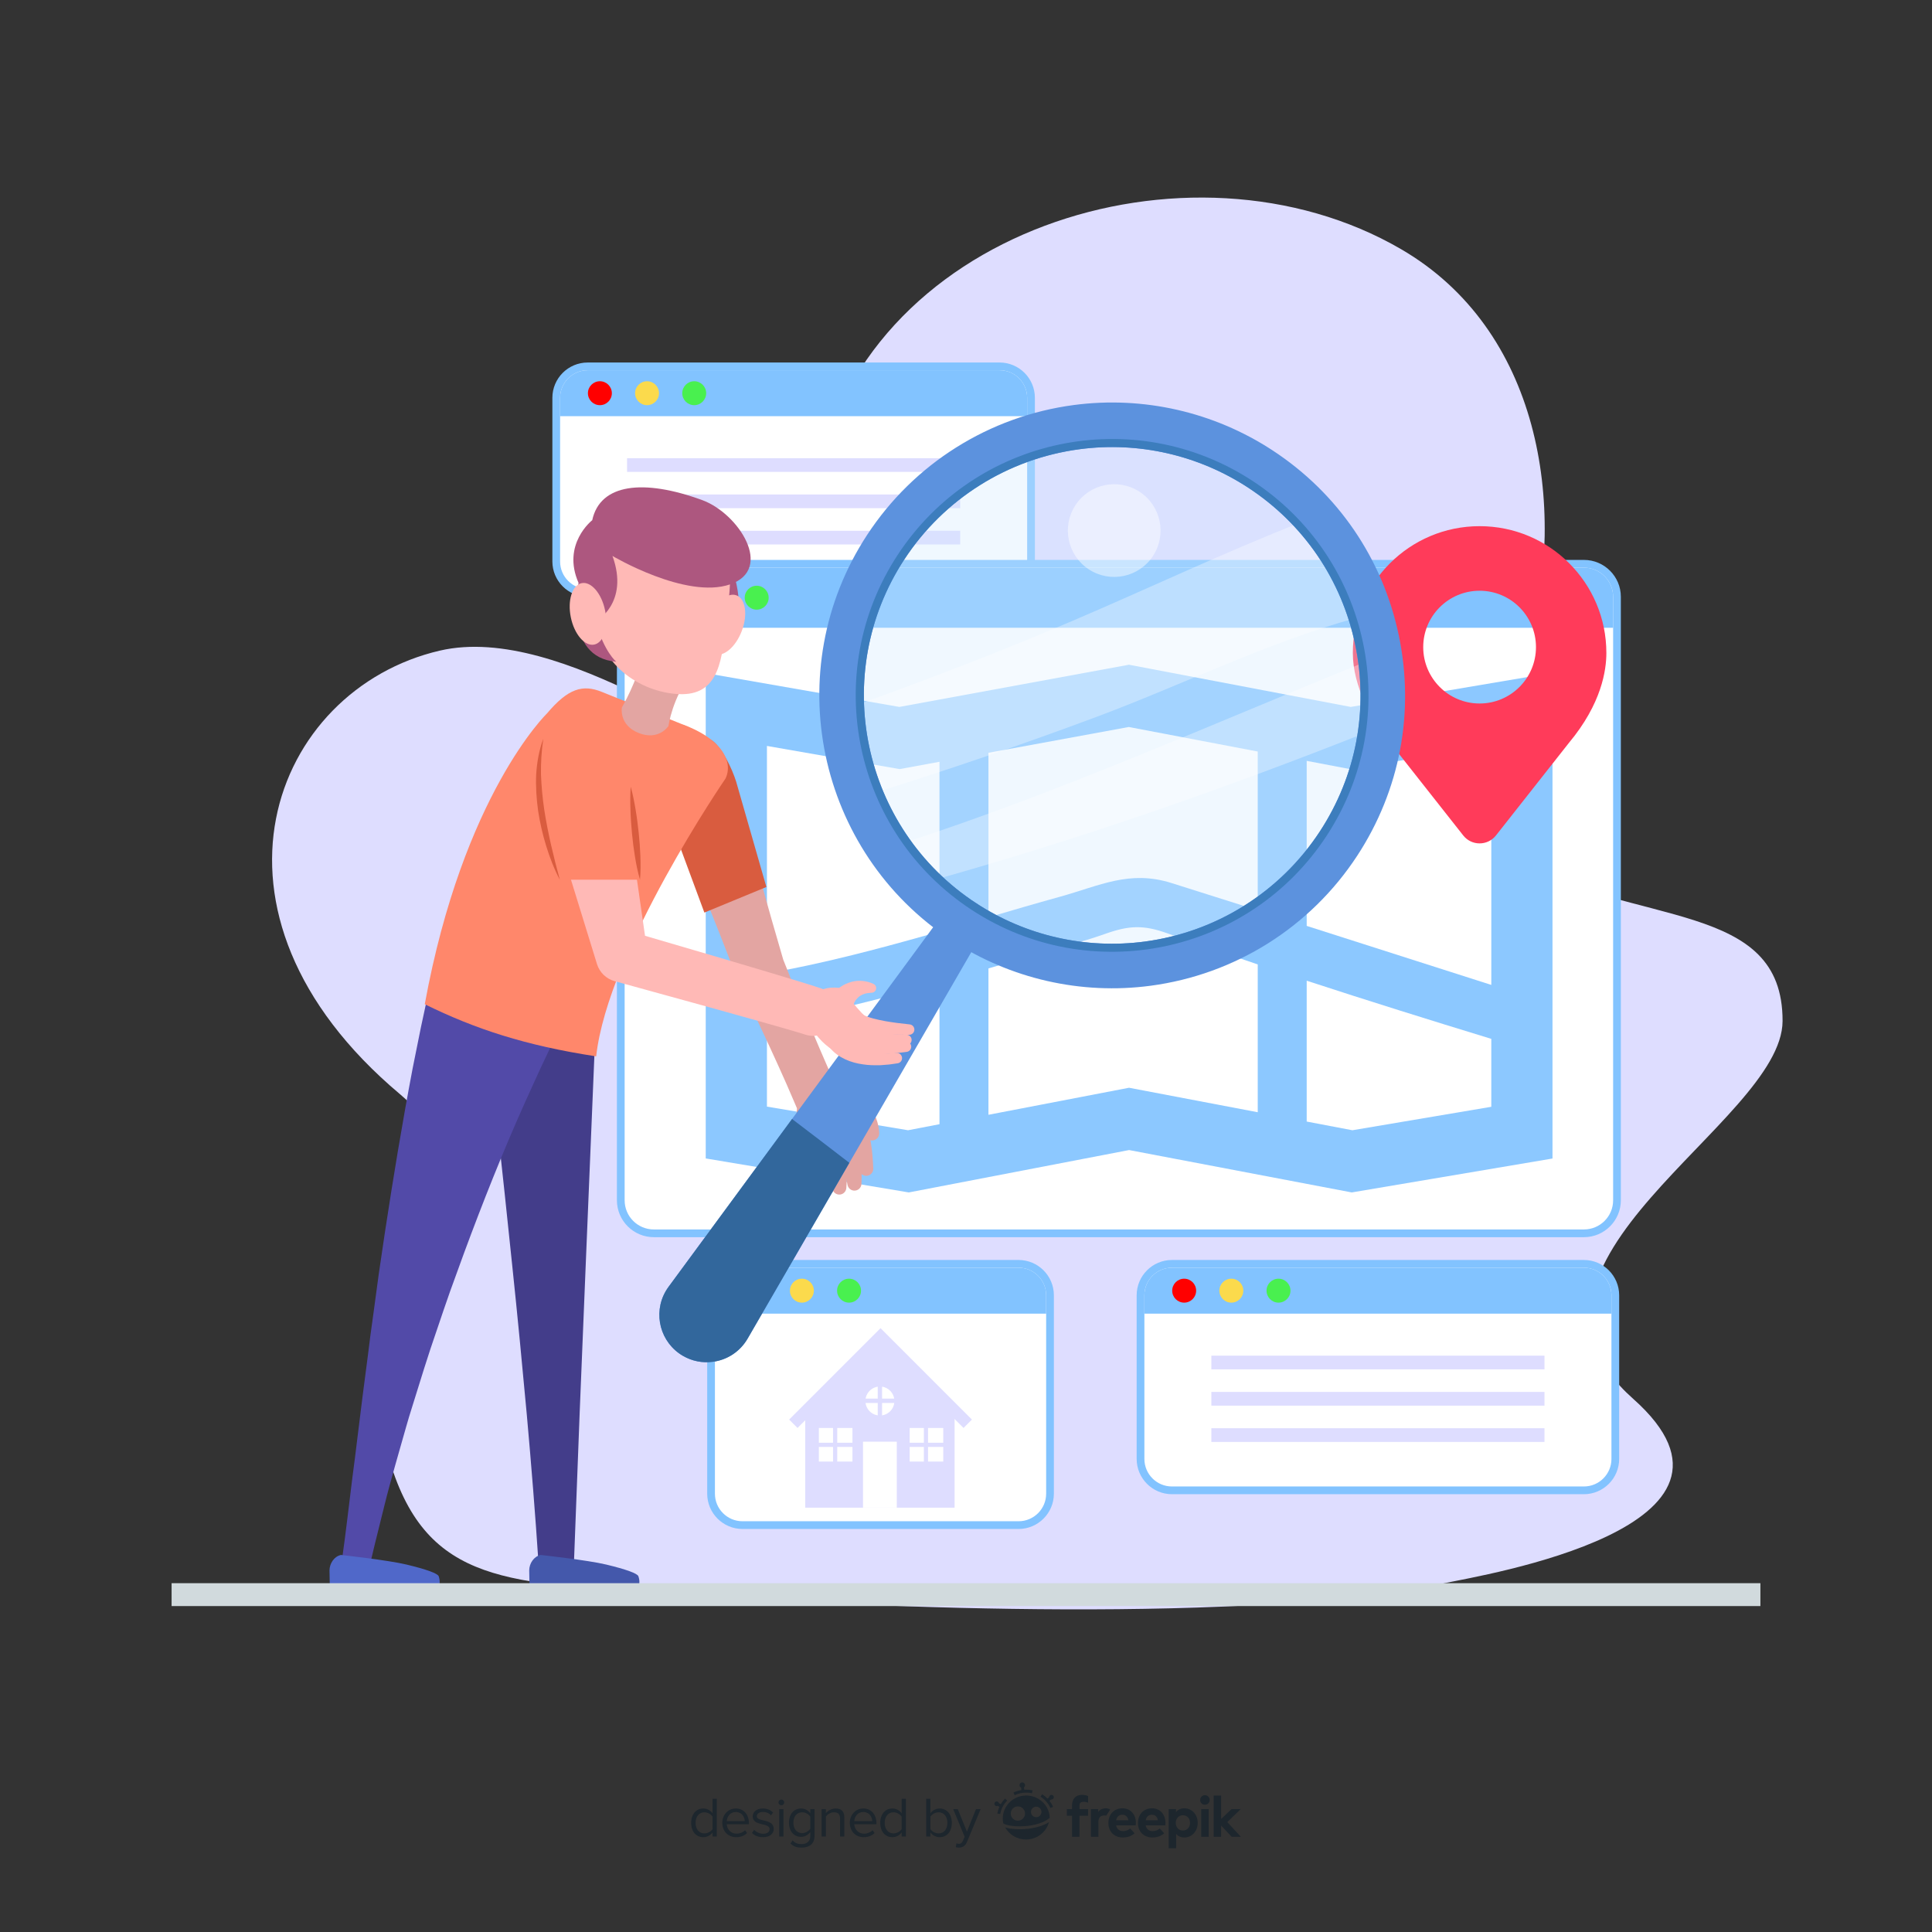 <?xml version="1.0" encoding="utf-8"?>
<!-- Generator: Adobe Illustrator 27.5.0, SVG Export Plug-In . SVG Version: 6.00 Build 0)  -->
<svg version="1.1" xmlns="http://www.w3.org/2000/svg" xmlns:xlink="http://www.w3.org/1999/xlink" x="0px" y="0px"
	 viewBox="0 0 500 500" style="enable-background:new 0 0 500 500;" xml:space="preserve">
<rect x="0" y="0" width="500" height="500" fill="#333333" stroke="none"/>
<g id="BACKGROUND">
</g>
<g id="OBJECTS">
	<g>
		<path style="fill:#DEDDFF;" d="M422.661,362.01c-39.333-34.926,38.61-71.276,38.667-97.78
			c0.067-31.133-37.181-24.282-70.181-41.741c-21.288-11.263,0.333-38.82,4.586-54.857c9.891-37.296,2.639-82.306-33.102-103.128
			c-54.9-31.982-140.602-4.708-151.75,61.588c-1.816,10.799-3.296,20.759-3.296,31.688c0,8.898,2.96,32.239-8.342,36.782
			c-8.667,3.483-53.459-33.592-85.399-26.186c-43.31,10.045-66.339,67.695-10.339,114.787c30.121,25.33-16.93,53.998-1.677,97.928
			c10.464,30.138,32.919,28.504,75.432,31.596c49.555,3.604,147.146,7.535,196.555-2.961
			C383.608,407.646,460.129,395.28,422.661,362.01z"/>
		<g>
			<g>
				<g>
					<path style="fill:#FFFFFF;" d="M152.087,153.436c-4.485,0-8.133-3.648-8.133-8.133v-42.351c0-4.485,3.648-8.133,8.133-8.133
						h106.607c4.484,0,8.133,3.648,8.133,8.133v42.351c0,4.485-3.648,8.133-8.133,8.133H152.087z"/>
					<path style="fill:#82C3FF;" d="M258.694,95.818c3.94,0,7.133,3.194,7.133,7.133v42.351c0,3.94-3.194,7.133-7.133,7.133H152.087
						c-3.94,0-7.133-3.194-7.133-7.133v-42.351c0-3.94,3.194-7.133,7.133-7.133H258.694 M258.694,93.818H152.087
						c-5.036,0-9.133,4.097-9.133,9.133v42.351c0,5.036,4.097,9.133,9.133,9.133h106.607c5.036,0,9.133-4.097,9.133-9.133v-42.351
						C267.827,97.915,263.73,93.818,258.694,93.818L258.694,93.818z"/>
				</g>
				<g>
					<rect x="162.284" y="118.58" style="fill:#DEDDFF;" width="86.214" height="3.547"/>
					<rect x="162.284" y="127.97" style="fill:#DEDDFF;" width="86.214" height="3.547"/>
					<rect x="162.284" y="137.36" style="fill:#DEDDFF;" width="86.214" height="3.547"/>
				</g>
				<path style="fill:#82C3FF;" d="M265.827,107.704v-4.753c0-3.94-3.194-7.133-7.133-7.133H152.087
					c-3.94,0-7.133,3.194-7.133,7.133v4.753H265.827z"/>
				<g>
					<path style="fill:#FF0000;" d="M158.347,101.761c0,1.71-1.387,3.097-3.097,3.097s-3.097-1.386-3.097-3.097
						c0-1.71,1.387-3.097,3.097-3.097S158.347,100.051,158.347,101.761z"/>
					<path style="fill:#FBDA4C;" d="M170.553,101.761c0,1.71-1.387,3.097-3.097,3.097s-3.097-1.386-3.097-3.097
						c0-1.71,1.387-3.097,3.097-3.097S170.553,100.051,170.553,101.761z"/>
					<path style="fill:#49F04F;" d="M182.76,101.761c0,1.71-1.387,3.097-3.097,3.097s-3.097-1.386-3.097-3.097
						c0-1.71,1.387-3.097,3.097-3.097S182.76,100.051,182.76,101.761z"/>
				</g>
			</g>
			<g>
				<g>
					<g>
						<path style="fill:#FFFFFF;" d="M169.205,319.181c-4.713,0-8.547-3.834-8.547-8.547v-156.18c0-4.713,3.834-8.547,8.547-8.547
							h240.723c4.713,0,8.547,3.834,8.547,8.547v156.18c0,4.713-3.834,8.547-8.547,8.547H169.205z"/>
						<path style="fill:#82C3FF;" d="M409.928,146.907c4.168,0,7.547,3.379,7.547,7.547v156.18c0,4.168-3.379,7.547-7.547,7.547
							H169.205c-4.168,0-7.547-3.379-7.547-7.547v-156.18c0-4.168,3.379-7.547,7.547-7.547H409.928 M409.928,144.907H169.205
							c-5.264,0-9.547,4.283-9.547,9.547v156.18c0,5.264,4.283,9.547,9.547,9.547h240.723c5.264,0,9.547-4.283,9.547-9.547v-156.18
							C419.475,149.189,415.192,144.907,409.928,144.907L409.928,144.907z"/>
					</g>
					<path style="fill:#82C3FF;" d="M417.475,162.461v-8.008c0-4.168-3.379-7.547-7.547-7.547H169.205
						c-4.168,0-7.547,3.379-7.547,7.547v8.008H417.475z"/>
					<g>
						<circle style="fill:#FF0000;" cx="171.418" cy="154.684" r="3.097"/>
						<circle style="fill:#FBDA4C;" cx="183.625" cy="154.684" r="3.097"/>
						<circle style="fill:#49F04F;" cx="195.831" cy="154.684" r="3.097"/>
					</g>
				</g>
				<g>
					<g>
						<polygon style="fill:#8CC8FF;" points="292.204,297.633 235.195,308.601 182.644,299.804 182.644,174.205 232.753,182.95 
							292.176,172.027 349.563,182.95 401.787,174.124 401.787,299.823 349.829,308.601 						"/>
						<g>
							<path style="fill:#FFFFFF;" d="M240.472,241.851c0.89-0.251,1.777-0.512,2.666-0.767v-43.935l-10.312,1.895l-34.343-5.995
								v58.877C212.651,249.436,226.639,245.756,240.472,241.851z"/>
							<path style="fill:#FFFFFF;" d="M235.731,256.317c-12.269,3.321-24.693,6.324-37.247,8.428v21.648l36.518,6.113l8.137-1.565
								v-36.679C240.672,254.957,238.204,255.648,235.731,256.317z"/>
							<path style="fill:#FFFFFF;" d="M302.076,241.528c-6.159-2.187-9.828-2.053-16.071,0.161
								c-5.249,1.861-10.614,3.242-15.962,4.787c-4.747,1.371-9.489,2.763-14.232,4.146v37.883l36.378-6.997l33.314,6.339v-38.258
								C317.668,246.957,309.851,244.289,302.076,241.528z"/>
							<path style="fill:#FFFFFF;" d="M274.189,232.109c10.482-2.898,18.084-7.005,28.962-3.591
								c7.454,2.339,14.904,4.699,22.352,7.066v-41.087l-33.377-6.352l-36.316,6.675v42.582
								C261.927,235.604,268.044,233.808,274.189,232.109z"/>
							<path style="fill:#FFFFFF;" d="M338.173,253.807v36.451l11.821,2.249l35.953-6.071v-17.579
								C369.975,263.971,354.029,258.996,338.173,253.807z"/>
							<path style="fill:#FFFFFF;" d="M385.948,254.895v-62.031l-36.552,6.181l-11.223-2.136v42.712
								C354.097,244.704,370.017,249.814,385.948,254.895z"/>
						</g>
					</g>
					<g>
						<g>
							<path style="fill:#FF3B5A;" d="M382.919,136.171c-18.118,0-32.805,14.687-32.805,32.805c0,8.715,4.929,17.455,9.674,23.26
								l18.895,23.978c2.159,2.74,6.311,2.74,8.471,0c0,0,18.877-23.955,18.894-23.976c8.479-10.174,9.677-18.837,9.677-23.262
								C415.724,150.858,401.037,136.171,382.919,136.171z M382.919,182.064c-8.058,0-14.59-6.532-14.59-14.59
								c0-8.058,6.532-14.59,14.59-14.59c8.058,0,14.59,6.532,14.59,14.59C397.509,175.532,390.977,182.064,382.919,182.064z"/>
						</g>
					</g>
				</g>
			</g>
			<g>
				<g>
					<path style="fill:#FFFFFF;" d="M303.301,385.699c-4.485,0-8.134-3.648-8.134-8.134v-42.351c0-4.485,3.648-8.134,8.134-8.134
						h106.606c4.485,0,8.134,3.648,8.134,8.134v42.351c0,4.485-3.648,8.134-8.134,8.134H303.301z"/>
					<path style="fill:#82C3FF;" d="M409.908,328.081c3.94,0,7.133,3.194,7.133,7.133v42.351c0,3.94-3.194,7.133-7.133,7.133
						H303.301c-3.94,0-7.133-3.194-7.133-7.133v-42.351c0-3.94,3.194-7.133,7.133-7.133H409.908 M409.908,326.081H303.301
						c-5.036,0-9.133,4.097-9.133,9.133v42.351c0,5.036,4.097,9.133,9.133,9.133h106.607c5.036,0,9.133-4.097,9.133-9.133v-42.351
						C419.041,330.178,414.944,326.081,409.908,326.081L409.908,326.081z"/>
				</g>
				<g>
					<rect x="313.497" y="350.843" style="fill:#DEDDFF;" width="86.214" height="3.547"/>
					<rect x="313.497" y="360.233" style="fill:#DEDDFF;" width="86.214" height="3.547"/>
					<rect x="313.497" y="369.623" style="fill:#DEDDFF;" width="86.214" height="3.547"/>
				</g>
				<path style="fill:#82C3FF;" d="M417.041,339.967v-4.753c0-3.94-3.194-7.133-7.133-7.133H303.301
					c-3.94,0-7.133,3.194-7.133,7.133v4.753H417.041z"/>
				<g>
					<circle style="fill:#FF0000;" cx="306.463" cy="334.024" r="3.097"/>
					<circle style="fill:#FBDA4C;" cx="318.67" cy="334.024" r="3.097"/>
					<circle style="fill:#49F04F;" cx="330.876" cy="334.024" r="3.097"/>
				</g>
			</g>
			<g>
				<g>
					<path style="fill:#FFFFFF;" d="M192.158,394.699c-4.485,0-8.133-3.648-8.133-8.134v-51.351c0-4.485,3.648-8.134,8.133-8.134
						h71.452c4.484,0,8.133,3.648,8.133,8.134v51.351c0,4.485-3.648,8.134-8.133,8.134H192.158z"/>
					<path style="fill:#82C3FF;" d="M263.609,328.081c3.94,0,7.133,3.194,7.133,7.133v51.351c0,3.94-3.194,7.133-7.133,7.133
						h-71.452c-3.94,0-7.133-3.194-7.133-7.133v-51.351c0-3.94,3.194-7.133,7.133-7.133H263.609 M263.609,326.081h-71.452
						c-5.036,0-9.133,4.097-9.133,9.133v51.351c0,5.036,4.097,9.133,9.133,9.133h71.452c5.036,0,9.133-4.097,9.133-9.133v-51.351
						C272.742,330.178,268.645,326.081,263.609,326.081L263.609,326.081z"/>
				</g>
				<path style="fill:#82C3FF;" d="M270.742,339.967v-4.753c0-3.94-3.194-7.133-7.133-7.133h-71.452
					c-3.94,0-7.133,3.194-7.133,7.133v4.753H270.742z"/>
				<g>
					<circle style="fill:#FF0000;" cx="195.32" cy="334.024" r="3.097"/>
					<circle style="fill:#FBDA4C;" cx="207.527" cy="334.024" r="3.097"/>
					<circle style="fill:#49F04F;" cx="219.733" cy="334.024" r="3.097"/>
				</g>
				<g>
					<g>
						<polygon style="fill:#DEDDFF;" points="247.046,390.183 208.391,390.183 208.391,365.112 227.883,346.743 247.046,365.112 
													"/>
						<g>
							<rect x="223.348" y="373.105" style="fill:#FFFFFF;" width="8.741" height="17.077"/>
						</g>
						<polygon style="fill:#DEDDFF;" points="251.537,367.383 227.883,343.728 204.229,367.383 206.403,369.557 227.883,348.077 
							249.363,369.557 						"/>
					</g>
					<g>
						<g>
							<rect x="211.919" y="369.557" style="fill:#FFFFFF;" width="8.693" height="8.693"/>
							<rect x="215.592" y="369.202" style="fill:#DEDDFF;" width="1.082" height="9.439"/>
							
								<rect x="215.592" y="369.202" transform="matrix(-1.836970e-16 1 -1 -1.836970e-16 590.054 157.788)" style="fill:#DEDDFF;" width="1.082" height="9.439"/>
						</g>
						<g>
							<rect x="235.419" y="369.557" style="fill:#FFFFFF;" width="8.693" height="8.693"/>
							<rect x="239.092" y="369.202" style="fill:#DEDDFF;" width="1.082" height="9.439"/>
							
								<rect x="239.092" y="369.202" transform="matrix(-1.836970e-16 1 -1 -1.836970e-16 613.554 134.288)" style="fill:#DEDDFF;" width="1.082" height="9.439"/>
						</g>
					</g>
					<g>
						<circle style="fill:#FFFFFF;" cx="227.719" cy="362.583" r="3.75"/>
						<rect x="227.156" y="358.44" style="fill:#DEDDFF;" width="1.125" height="8.172"/>
						
							<rect x="227.156" y="358.44" transform="matrix(-1.836970e-16 1 -1 -1.836970e-16 590.244 134.806)" style="fill:#DEDDFF;" width="1.125" height="8.171"/>
					</g>
				</g>
			</g>
		</g>
		<g>
			<g>
				<g>
					<path style="fill:#433D8A;" d="M154.801,249.698l-3.209,77.46l-1.582,38.7l-1.475,38.691l-9.158,0.127
						c-0.848-12.829-1.885-25.655-3.033-38.477c-1.183-12.821-2.405-25.64-3.756-38.453c-1.331-12.814-2.67-25.626-4.129-38.43
						c-1.412-12.801-2.946-25.618-4.502-38.382L154.801,249.698z"/>
				</g>
				<g>
					<path style="fill:#524AA8;" d="M154.02,249.569l-0.228,0.303l-0.298,0.479l-0.601,0.969l-1.23,2.096
						c-0.828,1.404-1.609,2.903-2.418,4.355c-1.582,2.977-3.162,5.979-4.692,9.047c-3.118,6.096-5.928,12.402-8.792,18.713
						c-5.668,12.661-10.825,25.645-15.678,38.774l-3.591,9.877c-1.164,3.306-2.295,6.626-3.413,9.951
						c-2.314,6.631-4.352,13.347-6.444,20.058c-1.083,3.348-1.981,6.74-2.963,10.116c-0.975,3.378-1.915,6.765-2.849,10.155
						c-0.925,3.393-1.736,6.81-2.592,10.22c-0.853,3.411-1.701,6.824-2.485,10.25l-7.236-1.285c0.502-3.497,0.94-7.007,1.373-10.519
						l1.291-10.545c0.947-7.019,1.734-14.076,2.648-21.123l1.376-10.578c0.41-3.539,0.904-7.065,1.396-10.595l1.436-10.61
						l1.566-10.609c2.152-14.151,4.487-28.328,7.194-42.56l2.151-10.677c0.79-3.559,1.508-7.128,2.321-10.72
						c0.778-3.585,1.639-7.188,2.523-10.807l1.418-5.486l0.752-2.8l0.425-1.464l0.216-0.738l0.301-0.907L154.02,249.569z"/>
				</g>
				<g>
					<path style="fill:#4458AB;" d="M163.11,412.38l-23.993,0.307c-1.132,0.018-2.065-0.885-2.083-2.017l-0.076-4.291
						c0.03-1.808,1.233-3.594,2.963-3.957c0,0,12.157,1.325,16.965,2.483c5.153,1.241,8.07,2.298,8.326,3.022
						C166.077,410.37,164.671,412.072,163.11,412.38z"/>
				</g>
				<g>
					<path style="fill:#5068C9;" d="M111.427,412.38l-23.993,0.307c-1.132,0.018-2.065-0.885-2.083-2.017l-0.076-4.291
						c0.03-1.808,1.233-3.594,2.963-3.957c0,0,12.157,1.325,16.965,2.483c5.153,1.241,8.07,2.298,8.326,3.022
						C114.394,410.37,112.988,412.072,111.427,412.38z"/>
				</g>
			</g>
			<g>
				<g>
					<g>
						<path style="fill:#E3A5A2;" d="M191.426,206.338c0.791,3.555,1.717,7.065,2.572,10.599c0.905,3.517,1.822,7.029,2.78,10.529
							c1.889,7.007,3.901,13.972,5.936,20.93l-0.21-0.54c2.48,6.28,4.982,12.549,7.604,18.766c1.298,3.114,2.635,6.211,3.984,9.303
							c1.398,3.07,2.726,6.171,4.185,9.214c1.403,2.927,0.168,6.439-2.76,7.842c-2.928,1.403-6.438,0.168-7.842-2.76
							c-0.053-0.11-0.102-0.221-0.147-0.333l-0.011-0.027c-1.258-3.129-2.646-6.201-3.965-9.303
							c-1.368-3.081-2.748-6.156-4.166-9.215c-2.812-6.128-5.743-12.203-8.696-18.268l-0.018-0.041l-0.193-0.5
							c-2.606-6.764-5.235-13.521-7.987-20.236c-1.363-3.362-2.767-6.71-4.182-10.054c-1.466-3.327-2.861-6.678-4.39-9.984
							c-2.155-4.658-0.126-10.182,4.532-12.338c4.658-2.155,10.182-0.126,12.337,4.532
							C191.066,205.055,191.284,205.718,191.426,206.338z"/>
					</g>
					<path style="fill:#D95C3F;" d="M190.505,202.25l7.835,27.304l-16.051,6.621l-12.706-34.318l7.457-14.173l7.383,4.045
						C186.949,193.668,189.457,198.92,190.505,202.25z"/>
					<g>
						<g>
							<g>
								<path style="fill:#E3A5A2;" d="M220.255,292.272c0.199,0.188,0.232,0.24,0.292,0.308c0.064,0.075,0.117,0.143,0.15,0.19
									c0.073,0.103,0.167,0.229,0.217,0.315c0.12,0.191,0.231,0.38,0.313,0.547c0.188,0.353,0.318,0.669,0.443,0.988
									c0.248,0.634,0.415,1.23,0.561,1.82c0.282,1.175,0.451,2.305,0.565,3.419c0.223,2.225,0.225,4.381,0.154,6.514
									c-0.033,1.006-0.876,1.794-1.881,1.76c-0.869-0.029-1.576-0.662-1.73-1.482l-0.005-0.027
									c-0.374-1.982-0.822-3.939-1.429-5.76c-0.303-0.907-0.648-1.78-1.036-2.558c-0.193-0.384-0.399-0.753-0.608-1.045
									c-0.101-0.144-0.208-0.288-0.297-0.37c-0.048-0.056-0.084-0.079-0.114-0.098c-0.021-0.022-0.019,0.009-0.019,0.009
									c-0.006-0.004,0.004,0.015,0.024,0.043c0.016,0.021,0.007,0.024,0.158,0.168c-1.309-1.171-1.421-3.182-0.25-4.491
									C216.935,291.213,218.946,291.101,220.255,292.272z"/>
							</g>
							<g>
								<path style="fill:#E3A5A2;" d="M222.379,288.246c0.267,0.215,0.277,0.246,0.363,0.33c0.084,0.086,0.128,0.14,0.174,0.195
									c0.096,0.114,0.19,0.233,0.25,0.322c0.146,0.201,0.257,0.382,0.355,0.553c0.2,0.348,0.362,0.674,0.493,0.986
									c0.28,0.632,0.469,1.221,0.648,1.809c0.34,1.167,0.559,2.292,0.746,3.408c0.347,2.225,0.506,4.399,0.595,6.559
									c0.042,1.005-0.74,1.854-1.745,1.895c-0.871,0.036-1.624-0.546-1.837-1.356l-0.005-0.022
									c-0.525-1.994-1.116-3.958-1.833-5.797c-0.367-0.909-0.758-1.797-1.192-2.582c-0.218-0.384-0.443-0.761-0.669-1.05
									c-0.11-0.155-0.223-0.277-0.315-0.365c-0.048-0.046-0.089-0.08-0.11-0.081c-0.019-0.016-0.014,0.006-0.006,0.023
									c0.002,0.006,0.002,0.011,0.038,0.052c0.039,0.038,0.003,0.022,0.218,0.197c-1.402-1.059-1.68-3.053-0.622-4.455
									C218.982,287.466,220.977,287.188,222.379,288.246z"/>
							</g>
							<g>
								<path style="fill:#E3A5A2;" d="M216.716,291.58c0.192,0.318,0.243,0.446,0.34,0.645c0.091,0.187,0.157,0.354,0.235,0.532
									c0.14,0.345,0.274,0.686,0.386,1.022c0.237,0.674,0.421,1.339,0.591,2.003c0.329,1.327,0.542,2.645,0.691,3.954
									c0.149,1.31,0.205,2.611,0.218,3.901c0.009,1.29-0.056,2.569-0.149,3.837c-0.074,1.001-0.945,1.753-1.946,1.68
									c-0.885-0.065-1.576-0.754-1.673-1.605l-0.005-0.049c-0.134-1.168-0.293-2.324-0.516-3.459
									c-0.227-1.133-0.489-2.25-0.825-3.328c-0.335-1.077-0.718-2.126-1.171-3.107c-0.229-0.487-0.466-0.966-0.725-1.405
									c-0.126-0.225-0.26-0.431-0.39-0.631c-0.065-0.09-0.133-0.198-0.194-0.274c-0.051-0.067-0.153-0.203-0.128-0.139
									c-0.988-1.453-0.61-3.431,0.843-4.419C213.751,289.75,215.729,290.127,216.716,291.58z"/>
							</g>
							<g>
								<path style="fill:#E3A5A2;" d="M213.685,291.266c0.344,1.42,0.583,2.693,0.823,4.034c0.232,1.325,0.44,2.648,0.616,3.973
									c0.356,2.65,0.607,5.305,0.757,7.961c0.056,1.003-0.711,1.862-1.714,1.918c-0.895,0.05-1.675-0.555-1.872-1.398
									l-0.003-0.014c-0.587-2.492-1.268-4.955-2.041-7.381c-0.384-1.213-0.798-2.415-1.23-3.604
									c-0.429-1.172-0.898-2.4-1.362-3.452c-0.712-1.614,0.02-3.499,1.633-4.21c1.614-0.712,3.499,0.02,4.21,1.633
									C213.578,290.898,213.641,291.091,213.685,291.266z"/>
							</g>
						</g>
						<path style="fill:#E3A5A2;" d="M206.173,287.973c-0.036-3.853,6.071-8.454,6.071-8.454c6.674,1.826,9.268,5.006,10.499,7.373
							l-1.139,8.881c0,0-3.868,1.331-3.876,1.333c-1.684,0.579-3.551,1.031-5.324,0.59
							C209.994,297.096,206.208,291.608,206.173,287.973z"/>
						<g>
							<path style="fill:#E3A5A2;" d="M223.801,293.544c-0.091-0.255-0.242-0.739-0.421-1.096c-0.172-0.385-0.386-0.745-0.604-1.088
								c-0.453-0.678-1.002-1.23-1.6-1.633c-0.603-0.4-1.228-0.697-1.942-0.825c-0.327-0.108-0.725-0.1-1.077-0.152
								c-0.371-0.024-0.773,0.014-1.145,0.004l-0.331-0.009c-1.769-0.047-3.165-1.518-3.119-3.287
								c0.047-1.769,1.518-3.165,3.287-3.119c0.189,0.005,0.391,0.03,0.57,0.066c0.66,0.138,1.307,0.24,1.956,0.432
								c0.652,0.226,1.297,0.4,1.921,0.738c1.259,0.566,2.413,1.449,3.34,2.457c0.934,1.014,1.632,2.182,2.098,3.38
								c0.225,0.603,0.417,1.207,0.548,1.822c0.142,0.637,0.219,1.177,0.264,1.957c0.059,1.026-0.725,1.905-1.751,1.964
								c-0.845,0.049-1.59-0.474-1.86-1.233L223.801,293.544z"/>
						</g>
					</g>
				</g>
				<g>
					<path style="fill:#5C92DE;" d="M184.481,352.438c-2.698,0.358-5.373-0.177-7.735-1.543c-5.845-3.384-7.848-10.892-4.465-16.737
						c0.218-0.378,0.467-0.757,0.739-1.128l72.082-97.959c0.906-1.232,2.24-2.021,3.757-2.222c1.434-0.19,2.867,0.178,4.033,1.036
						c2.284,1.68,2.936,4.812,1.517,7.286l-60.926,105.259C191.565,349.744,188.283,351.934,184.481,352.438z"/>
					<path style="fill:#32679C;" d="M204.981,289.593l-31.961,43.435c-0.271,0.371-0.52,0.751-0.739,1.128
						c-3.383,5.846-1.38,13.354,4.465,16.737c2.362,1.367,5.037,1.901,7.735,1.543c3.802-0.504,7.083-2.694,9.002-6.009
						l26.328-45.485C214.883,297.139,209.941,293.355,204.981,289.593z"/>
					<g>
						
							<ellipse transform="matrix(0.999 -0.054 0.054 0.999 -9.255 15.726)" style="opacity:0.33;fill:#D1E9FF;" cx="287.816" cy="179.968" rx="66.348" ry="66.348"/>
						<g>
							<path style="opacity:0.33;fill:#FFFFFF;" d="M353.447,189.617c0.894-6.133,0.93-12.326,0.119-18.398
								c-39.802,16.122-79.164,33.798-119.96,47c2.382,3.378,5.102,6.561,8.145,9.497
								C279.641,217.102,316.835,204.12,353.447,189.617z"/>
							<path style="opacity:0.33;fill:#FFFFFF;" d="M226.439,205.152c19.261-6.04,38.374-12.55,57.292-19.61
								c22.203-8.285,44.246-19.274,67.31-25.641c-2.868-9.054-7.67-17.536-14.287-24.751
								c-20.005,7.861-39.476,17.111-59.253,25.553c-18.423,7.863-37.122,15.042-55.971,21.808
								C221.835,190.28,223.497,197.952,226.439,205.152z"/>
							<path style="opacity:0.45;fill:#FFFFFF;" d="M298.397,143.881c-3.629,5.545-11.066,7.098-16.61,3.469
								c-5.545-3.629-7.098-11.066-3.469-16.61c3.629-5.545,11.066-7.098,16.61-3.469
								C300.473,130.9,302.026,138.336,298.397,143.881z"/>
						</g>
					</g>
					<path style="fill:#5C92DE;" d="M297.736,255.115c-17.974,2.381-36.239-1.783-51.429-11.725
						c-34.971-22.889-44.8-69.961-21.912-104.931c12.091-18.475,31.592-30.735,53.5-33.637c17.974-2.381,36.238,1.783,51.43,11.726
						c16.941,11.087,28.549,28.108,32.688,47.927c4.139,19.819,0.311,40.063-10.776,57.003
						c-12.092,18.474-31.593,30.735-53.499,33.637C297.736,255.115,297.737,255.115,297.736,255.115z M279.402,116.255
						c-18.574,2.461-35.107,12.856-45.359,28.519c-19.406,29.65-11.072,69.56,18.578,88.965c12.88,8.43,28.366,11.961,43.606,9.942
						c18.574-2.461,35.107-12.856,45.358-28.52c9.401-14.363,12.646-31.527,9.138-48.33c-3.509-16.803-13.352-31.235-27.715-40.635
						C310.13,117.766,294.643,114.236,279.402,116.255z"/>
					<path style="fill:#3C7DBD;" d="M324.15,124.453c-30.66-20.067-71.782-11.48-91.849,19.18
						c-20.067,30.66-11.48,71.782,19.18,91.849s71.782,11.48,91.849-19.18C363.397,185.643,354.81,144.52,324.15,124.453z
						 M341.586,215.162c-10.251,15.664-26.784,26.059-45.358,28.52c-15.241,2.019-30.726-1.512-43.606-9.942
						c-29.65-19.405-37.984-59.315-18.578-88.965c10.252-15.663,26.785-26.058,45.359-28.519
						c15.241-2.019,30.727,1.512,43.607,9.941c14.363,9.401,24.206,23.832,27.715,40.635
						C354.232,183.635,350.987,200.799,341.586,215.162z"/>
				</g>
			</g>
			<path style="fill:#FF876B;" d="M154.289,273.384c3.055-27.582,33.464-71.884,33.464-71.884
				c2.053-4.249-0.706-10.333-11.636-14.239l-20.421-8.224c-4.88-1.948-8.649-0.911-14.132,5.595c0,0-21.684,20.938-31.637,75.259
				C122.927,266.286,135.924,270.578,154.289,273.384z"/>
			<g>
				<path style="fill:#E3A5A2;" d="M160.95,183.08c0,0-0.868,4.537,4.344,6.617c5.212,2.08,7.706-1.808,7.706-1.808
					s1.008-7.469,6.036-13.659c-0.144-3.74-8.507-7.903-12.695-4.657C164.986,176.193,160.95,183.08,160.95,183.08z"/>
				<g>
					<path style="fill:#AD577F;" d="M189.201,146.387c0,0,5.858,14.366-2.215,21.934l-2.562-0.818L189.201,146.387z"/>
					<path style="fill:#FFB9B6;" d="M191.985,163.265c-1.579,4.193-4.755,6.879-7.093,5.999c-2.338-0.881-2.953-4.994-1.373-9.187
						c1.579-4.194,4.755-6.879,7.093-5.999C192.95,154.958,193.565,159.072,191.985,163.265z"/>
					<path style="fill:#FFB9B6;" d="M156.592,140.504c4.132-4.685,9.999-7.414,16.286-6.918c0.208,0.016,0.426,0.048,0.641,0.074
						c0.216,0.008,0.437,0.011,0.645,0.028c6.287,0.495,8.716,0.32,12.242,5.476c4.547,6.648,1.652,18.63,1.346,22.508
						c-0.866,10.99-2.611,18.775-12.819,17.919c-10.687-0.897-20.903-9.05-20.64-20.514
						C154.383,155.188,154.016,143.425,156.592,140.504z"/>
					<path style="fill:#AD577F;" d="M188.944,151.237c11.458-3.926,2.236-18.344-7.175-21.796
						c-15.273-5.601-26.46-4.253-28.499,5.185c0,0-7.963,6.2-3.54,16.229c0,0-4.15,19.297,9.749,20.392
						c0,0-3.091-2.451-5.327-10.363c0,0,8.803-4.777,4.352-17.007C158.503,143.877,177.486,155.163,188.944,151.237z"/>
					<path style="fill:#FFB9B6;" d="M147.73,159.777c0.903,4.389,3.619,7.539,6.065,7.036c2.447-0.503,3.698-4.469,2.795-8.859
						c-0.903-4.389-3.618-7.539-6.065-7.036C148.079,151.422,146.828,155.388,147.73,159.777z"/>
				</g>
			</g>
			<g>
				<g>
					<g>
						<path style="fill:#FFB9B6;" d="M161.349,203.355l6.125,42.602l-4.746-5.01l24.732,7.257l12.366,3.678l6.195,1.873l3.119,0.964
							l1.575,0.496l1.68,0.555c3.312,1.095,5.109,4.667,4.014,7.979c-1.083,3.275-4.588,5.069-7.869,4.05l-0.214-0.067l-1.384-0.431
							l-1.502-0.445l-3.046-0.886l-6.159-1.752l-12.373-3.459l-24.798-6.834c-2.245-0.619-3.901-2.323-4.555-4.389l-0.191-0.622
							l-12.684-41.129c-1.649-5.348,1.349-11.021,6.698-12.671c5.348-1.649,11.021,1.349,12.67,6.698
							C161.155,202.305,161.274,202.859,161.349,203.355z"/>
					</g>
					<g>
						<g>
							<path style="fill:#FFB9B6;" d="M225.296,256.94c-0.51,0.028-1.225,0.117-1.761,0.329c-0.561,0.203-1.049,0.489-1.435,0.85
								c-0.384,0.368-0.704,0.738-0.934,1.212c-0.249,0.437-0.413,0.959-0.564,1.468c-0.512,1.733-2.332,2.722-4.065,2.209
								c-1.733-0.513-2.722-2.333-2.209-4.065c0.15-0.506,0.411-0.949,0.749-1.31l0.133-0.139c0.357-0.377,0.691-0.749,1.069-1.097
								c0.409-0.337,0.767-0.684,1.225-0.967c0.843-0.608,1.844-1.04,2.828-1.314c0.995-0.275,2.013-0.335,2.965-0.24
								c0.978,0.104,1.801,0.324,2.754,0.758c0.602,0.274,0.868,0.985,0.594,1.587c-0.191,0.419-0.593,0.676-1.023,0.7
								L225.296,256.94z"/>
						</g>
						<path style="fill:#FFB9B6;" d="M217.852,255.738c-1.549-0.185-3.284-0.332-5.222,0.428c-1.419,0.557-3.794,4.447-3.583,6.167
							c0.51,4.156,3.146,6.932,5.423,8.683c1.834,1.411,4.657,2.671,5.799,3.365c0.539,0.328,0.98-0.413,1.186-1.009l3.81-9.298
							C222.686,262.616,217.852,255.738,217.852,255.738z"/>
						<g>
							<path style="fill:#FFB9B6;" d="M223.669,262.754c-0.116-0.076-0.073-0.044-0.088-0.052c-0.012-0.003,0.009,0.008,0.019,0.015
								c0.02,0.014,0.046,0.032,0.09,0.053c0.069,0.04,0.163,0.083,0.258,0.127c0.193,0.085,0.404,0.173,0.63,0.251
								c0.444,0.164,0.93,0.305,1.418,0.44c0.985,0.265,2.015,0.478,3.053,0.672c2.085,0.373,4.221,0.638,6.366,0.853l0.008,0.001
								c0.743,0.074,1.285,0.736,1.21,1.479c-0.069,0.694-0.658,1.212-1.339,1.217c-2.209,0.009-4.427-0.033-6.669-0.198
								c-1.123-0.092-2.25-0.203-3.399-0.386c-0.577-0.097-1.154-0.2-1.754-0.35c-0.298-0.07-0.604-0.157-0.923-0.26
								c-0.16-0.053-0.321-0.107-0.499-0.18c-0.083-0.031-0.178-0.073-0.28-0.12l-0.163-0.08c-0.074-0.042-0.092-0.042-0.264-0.156
								c-0.918-0.642-1.142-1.907-0.5-2.826C221.486,262.335,222.751,262.111,223.669,262.754z"/>
						</g>
						<g>
							<path style="fill:#FFB9B6;" d="M222.852,265.242c-0.079-0.116-0.085-0.115-0.085-0.115c-0.01-0.009-0.02-0.015-0.009-0.004
								c0.015,0.015,0.008,0.023,0.036,0.049c0.046,0.047,0.089,0.099,0.166,0.157c0.124,0.115,0.306,0.237,0.49,0.351
								c0.368,0.237,0.826,0.442,1.293,0.63c0.948,0.371,2.002,0.643,3.08,0.858c1.087,0.199,2.201,0.348,3.332,0.443
								c1.131,0.099,2.275,0.138,3.424,0.171l0.038,0.001c0.745,0.022,1.333,0.643,1.311,1.389c-0.02,0.699-0.575,1.26-1.258,1.309
								c-1.201,0.082-2.406,0.158-3.624,0.169c-1.218,0.015-2.447-0.027-3.69-0.134c-1.245-0.126-2.504-0.315-3.789-0.677
								c-0.644-0.19-1.291-0.401-1.953-0.731c-0.332-0.163-0.662-0.336-1.006-0.576c-0.167-0.107-0.346-0.247-0.521-0.394
								c-0.085-0.067-0.188-0.172-0.278-0.259c-0.042-0.039-0.1-0.103-0.156-0.168c-0.051-0.06-0.102-0.111-0.221-0.288
								c-0.603-0.945-0.325-2.199,0.62-2.802C220.995,264.02,222.25,264.298,222.852,265.242z"/>
						</g>
						<g>
							<path style="fill:#FFB9B6;" d="M221.62,268.426c-0.173-0.159-0.123-0.106-0.162-0.136c-0.035-0.02-0.013-0.004-0.013-0.004
								c-0.004,0.004,0.017,0.019,0.051,0.038c0.043,0.035,0.142,0.078,0.223,0.122c0.186,0.085,0.402,0.172,0.641,0.247
								c0.467,0.159,1.001,0.277,1.537,0.388c1.088,0.209,2.244,0.322,3.403,0.412c2.333,0.152,4.721,0.134,7.113,0.043l0.011,0
								c0.746-0.028,1.373,0.553,1.402,1.299c0.027,0.701-0.492,1.299-1.173,1.391c-2.441,0.322-4.902,0.575-7.42,0.646
								c-1.264,0.02-2.535,0.018-3.85-0.108c-0.662-0.072-1.327-0.154-2.03-0.315c-0.348-0.075-0.711-0.176-1.091-0.306
								c-0.198-0.075-0.383-0.138-0.607-0.249c-0.102-0.046-0.215-0.103-0.346-0.182c-0.068-0.042-0.11-0.06-0.204-0.127
								c-0.099-0.076-0.113-0.064-0.342-0.275c-0.796-0.789-0.801-2.074-0.012-2.869C219.54,267.643,220.825,267.637,221.62,268.426
								z"/>
						</g>
						<g>
							<path style="fill:#FFB9B6;" d="M218.074,268.798c-0.047-0.068,0.05,0.093,0.104,0.164c0.057,0.09,0.152,0.189,0.224,0.286
								c0.175,0.192,0.358,0.388,0.574,0.57c0.412,0.376,0.906,0.702,1.422,1.007c1.046,0.598,2.253,1.023,3.518,1.303
								c1.259,0.312,2.594,0.424,3.934,0.505l2.035-0.001l2.052-0.126l0.086-0.005c0.743-0.046,1.383,0.52,1.429,1.263
								c0.044,0.705-0.469,1.318-1.156,1.418l-2.197,0.312c-0.74,0.074-1.487,0.119-2.233,0.178
								c-1.504,0.031-3.027,0.025-4.565-0.222c-1.535-0.216-3.088-0.612-4.584-1.309c-0.744-0.357-1.479-0.762-2.171-1.288
								c-0.35-0.253-0.684-0.546-1.013-0.857c-0.162-0.171-0.323-0.322-0.482-0.515c-0.17-0.206-0.288-0.329-0.519-0.702
								c-0.547-0.978-0.197-2.214,0.781-2.761C216.291,267.47,217.527,267.82,218.074,268.798z"/>
						</g>
					</g>
					<path style="fill:#FF876B;" d="M144.88,227.667h20.75l-2.61-26.163l-16.326-20.078
						C146.693,181.426,131.181,191.659,144.88,227.667z"/>
				</g>
				<g>
					<g>
						<path style="fill:#D95C3F;" d="M163.229,203.602c0.55,1.97,0.935,3.957,1.267,5.95c0.34,1.992,0.586,3.992,0.804,5.996
							c0.208,2.005,0.362,4.015,0.431,6.033c0.074,2.018,0.077,4.043-0.101,6.086c-0.578-1.968-0.975-3.954-1.301-5.946
							c-0.331-1.992-0.577-3.993-0.77-5.999c-0.182-2.007-0.336-4.017-0.396-6.037C163.094,207.666,163.079,205.642,163.229,203.602
							z"/>
					</g>
					<g>
						<path style="fill:#D95C3F;" d="M144.88,227.667c-1.469-2.763-2.585-5.698-3.516-8.685c-0.929-2.99-1.628-6.055-2.103-9.16
							c-0.428-3.113-0.635-6.265-0.497-9.412c0.198-3.143,0.744-6.279,1.839-9.207c-0.461,3.095-0.643,6.155-0.6,9.224
							c0.122,3.068,0.403,6.119,0.852,9.158c0.47,3.035,1.075,6.053,1.753,9.063C143.303,221.655,144.058,224.655,144.88,227.667z"
							/>
					</g>
				</g>
			</g>
		</g>
		<rect x="44.409" y="409.727" style="fill:#D1DADD;" width="411.182" height="5.922"/>
	</g>
</g>
<g id="DESIGNED_BY_FREEPIK">
	<g>
		<g id="XMLID_29_">
			<g id="XMLID_48_">
				<path id="XMLID_56_" style="fill:#1D262D;" d="M260.104,465.465c-0.432,0.443-0.803,0.931-1.108,1.453l-0.465-0.241
					c-0.067-0.298-0.349-0.503-0.659-0.466c-0.331,0.039-0.568,0.339-0.529,0.67c0.039,0.331,0.339,0.568,0.67,0.529
					c0.066-0.008,0.127-0.026,0.184-0.052l0.451,0.234c-0.251,0.554-0.433,1.139-0.539,1.744l0.747,0.132
					c0.23-1.306,0.85-2.507,1.792-3.473L260.104,465.465z"/>
				<path id="XMLID_55_" style="fill:#1D262D;" d="M265.592,463.163c-0.171,0-0.341,0.006-0.51,0.017l-0.074-0.626
					c0.188-0.149,0.296-0.389,0.266-0.645c-0.046-0.393-0.402-0.674-0.795-0.628c-0.393,0.046-0.674,0.402-0.628,0.795
					c0.03,0.254,0.189,0.461,0.404,0.564l0.074,0.624c-0.714,0.116-1.403,0.332-2.06,0.646l0.327,0.684
					c0.934-0.447,1.942-0.673,2.995-0.673c0.496,0,0.993,0.053,1.475,0.158l0.161-0.741
					C266.692,463.222,266.142,463.163,265.592,463.163z"/>
				<path id="XMLID_54_" style="fill:#1D262D;" d="M272.194,465.711c0.331-0.04,0.566-0.341,0.526-0.672
					c-0.04-0.331-0.341-0.566-0.672-0.526c-0.309,0.038-0.535,0.304-0.53,0.609l-0.416,0.363c-0.418-0.43-0.889-0.813-1.408-1.139
					l-0.404,0.641c1.134,0.715,2.021,1.726,2.563,2.925l0.69-0.313c-0.251-0.554-0.567-1.072-0.942-1.545l0.402-0.351
					C272.065,465.716,272.129,465.719,272.194,465.711z"/>
				<path id="XMLID_53_" style="fill:#1D262D;" d="M265.044,473.372c-0.386,0.023-0.775,0.035-1.157,0.035
					c-0.88,0-1.733-0.061-2.478-0.179c-0.39-0.062-0.846-0.155-1.27-0.292c1.046,1.861,3.069,3.125,5.388,3.125
					c2.855,0,5.262-1.916,5.95-4.504c-0.682,0.449-1.505,0.825-2.459,1.123C267.839,473.047,266.463,473.286,265.044,473.372z"/>
				<path id="XMLID_49_" style="fill:#1D262D;" d="M265.592,464.68c-3.352,0-6.08,2.666-6.08,5.943c0,0.426,0.046,0.849,0.137,1.261
					c0.673,0.483,2.706,0.89,5.348,0.731c2.879-0.173,5.297-0.957,6.672-2.159c-0.006-0.195-0.021-0.39-0.045-0.582
					C271.244,466.913,268.65,464.68,265.592,464.68z M263.432,471.194c-1.02,0-1.85-0.83-1.85-1.85c0-1.02,0.83-1.85,1.85-1.85
					c1.02,0,1.85,0.83,1.85,1.85C265.282,470.365,264.452,471.194,263.432,471.194z M268.17,470.286c-0.75,0-1.36-0.61-1.36-1.36
					s0.61-1.361,1.36-1.361c0.75,0,1.361,0.61,1.361,1.361S268.92,470.286,268.17,470.286z"/>
			</g>
			<path id="XMLID_46_" style="fill:#1D262D;" d="M281.595,466.547c-0.295-0.116-0.805-0.309-1.382-0.237
				c-0.551,0.069-0.844,0.341-0.844,1.007v0.866h2.228v1.717h-2.228v5.455h-1.932v-5.455h-1.34v-1.717h1.34v-0.888
				c0-1.68,0.896-2.783,2.568-2.783c0.643,0,1.157,0.122,1.59,0.308L281.595,466.547z"/>
			<path id="XMLID_44_" style="fill:#1D262D;" d="M286.298,469.879c-0.177-0.03-0.358-0.046-0.526-0.046
				c-0.896,0-1.51,0.548-1.51,1.614v3.908h-1.932v-7.172h1.873v0.785c0.451-0.673,1.14-0.977,2.021-0.977
				c0.414,0,0.848,0.128,1.094,0.337L286.298,469.879z"/>
			<path id="XMLID_41_" style="fill:#1D262D;" d="M293.965,471.757c0,0.222-0.015,0.489-0.037,0.651h-5.085
				c0.207,1.036,0.933,1.488,1.843,1.488c0.622,0,1.295-0.252,1.813-0.688l1.133,1.243c-0.814,0.748-1.85,1.088-3.057,1.088
				c-2.198,0-3.723-1.495-3.723-3.753c0-2.258,1.48-3.797,3.627-3.797C292.544,467.99,293.958,469.522,293.965,471.757z
				 M288.851,471.091h3.175c-0.177-0.918-0.733-1.436-1.562-1.436C289.554,469.655,289.021,470.203,288.851,471.091z"/>
			<path id="XMLID_38_" style="fill:#1D262D;" d="M301.618,471.757c0,0.222-0.015,0.489-0.037,0.651h-5.085
				c0.207,1.036,0.933,1.488,1.843,1.488c0.622,0,1.295-0.252,1.814-0.688l1.132,1.243c-0.814,0.748-1.85,1.088-3.057,1.088
				c-2.198,0-3.723-1.495-3.723-3.753c0-2.258,1.48-3.797,3.627-3.797C300.197,467.99,301.611,469.522,301.618,471.757z
				 M296.504,471.091h3.175c-0.178-0.918-0.733-1.436-1.562-1.436C297.207,469.655,296.674,470.203,296.504,471.091z"/>
			<path id="XMLID_35_" style="fill:#1D262D;" d="M309.964,471.764c0,2.154-1.495,3.775-3.471,3.775
				c-0.962,0-1.643-0.378-2.109-0.933v3.708h-1.924v-10.133h1.887v0.792c0.466-0.585,1.155-0.984,2.139-0.984
				C308.469,467.99,309.964,469.61,309.964,471.764z M304.287,471.764c0,1.132,0.748,1.976,1.843,1.976
				c1.14,0,1.85-0.881,1.85-1.976c0-1.095-0.71-1.976-1.85-1.976C305.035,469.788,304.287,470.632,304.287,471.764z"/>
			<path id="XMLID_32_" style="fill:#1D262D;" d="M313.068,465.836c0,0.696-0.54,1.229-1.236,1.229
				c-0.696,0-1.229-0.533-1.229-1.229c0-0.696,0.533-1.243,1.229-1.243C312.527,464.592,313.068,465.14,313.068,465.836z
				 M312.809,475.354h-1.932v-7.172h1.932V475.354z"/>
			<path id="XMLID_30_" style="fill:#1D262D;" d="M316.032,470.736l2.701-2.554h2.368l-3.479,3.375l3.501,3.797h-2.376l-2.716-2.901
				v2.901H314.1v-10.658h1.932V470.736z"/>
		</g>
		<g>
			<path style="fill:#1D262D;" d="M184.412,475.289v-1.055c-0.527,0.718-1.391,1.23-2.387,1.23c-1.846,0-3.149-1.406-3.149-3.706
				c0-2.256,1.289-3.721,3.149-3.721c0.952,0,1.816,0.469,2.387,1.245v-3.765h1.099v9.77H184.412z M184.412,473.37v-3.208
				c-0.395-0.615-1.245-1.143-2.124-1.143c-1.421,0-2.27,1.172-2.27,2.739c0,1.567,0.85,2.724,2.27,2.724
				C183.168,474.483,184.017,473.986,184.412,473.37z"/>
			<path style="fill:#1D262D;" d="M186.932,471.744c0-2.051,1.465-3.706,3.486-3.706c2.139,0,3.398,1.67,3.398,3.794v0.279h-5.727
				c0.088,1.333,1.025,2.446,2.549,2.446c0.805,0,1.626-0.322,2.182-0.894l0.527,0.718c-0.703,0.703-1.655,1.084-2.812,1.084
				C188.44,475.465,186.932,473.956,186.932,471.744z M190.403,468.947c-1.509,0-2.256,1.274-2.314,2.358h4.643
				C192.718,470.25,192.015,468.947,190.403,468.947z"/>
			<path style="fill:#1D262D;" d="M194.607,474.351l0.571-0.791c0.469,0.542,1.362,1.011,2.329,1.011c1.084,0,1.67-0.513,1.67-1.216
				c0-1.714-4.38-0.659-4.38-3.281c0-1.098,0.952-2.036,2.636-2.036c1.201,0,2.051,0.454,2.622,1.026l-0.513,0.762
				c-0.424-0.513-1.201-0.894-2.109-0.894c-0.967,0-1.567,0.483-1.567,1.113c0,1.552,4.38,0.527,4.38,3.281
				c0,1.187-0.952,2.138-2.783,2.138C196.306,475.465,195.325,475.113,194.607,474.351z"/>
			<path style="fill:#1D262D;" d="M201.477,466.471c0-0.41,0.337-0.747,0.732-0.747c0.41,0,0.747,0.337,0.747,0.747
				c0,0.41-0.337,0.732-0.747,0.732C201.814,467.203,201.477,466.881,201.477,466.471z M201.667,475.289v-7.075h1.099v7.075H201.667
				z"/>
			<path style="fill:#1D262D;" d="M204.582,477.105l0.556-0.82c0.586,0.703,1.289,0.967,2.3,0.967c1.172,0,2.27-0.571,2.27-2.124
				v-1.011c-0.513,0.718-1.377,1.26-2.373,1.26c-1.845,0-3.149-1.377-3.149-3.662c0-2.27,1.289-3.677,3.149-3.677
				c0.952,0,1.802,0.469,2.373,1.245v-1.069h1.098v6.87c0,2.344-1.641,3.076-3.369,3.076
				C206.237,478.16,205.417,477.926,204.582,477.105z M209.709,473.253v-3.091c-0.381-0.615-1.23-1.143-2.109-1.143
				c-1.421,0-2.27,1.128-2.27,2.695c0,1.553,0.849,2.695,2.27,2.695C208.478,474.41,209.328,473.868,209.709,473.253z"/>
			<path style="fill:#1D262D;" d="M217.413,475.289v-4.629c0-1.245-0.63-1.641-1.582-1.641c-0.865,0-1.685,0.527-2.095,1.099v5.17
				h-1.099v-7.075h1.099v1.025c0.498-0.586,1.464-1.201,2.519-1.201c1.48,0,2.256,0.747,2.256,2.285v4.966H217.413z"/>
			<path style="fill:#1D262D;" d="M219.932,471.744c0-2.051,1.465-3.706,3.486-3.706c2.139,0,3.398,1.67,3.398,3.794v0.279h-5.727
				c0.088,1.333,1.025,2.446,2.549,2.446c0.806,0,1.626-0.322,2.183-0.894l0.527,0.718c-0.703,0.703-1.655,1.084-2.812,1.084
				C221.441,475.465,219.932,473.956,219.932,471.744z M223.404,468.947c-1.509,0-2.256,1.274-2.314,2.358h4.643
				C225.718,470.25,225.015,468.947,223.404,468.947z"/>
			<path style="fill:#1D262D;" d="M233.35,475.289v-1.055c-0.527,0.718-1.392,1.23-2.388,1.23c-1.846,0-3.149-1.406-3.149-3.706
				c0-2.256,1.289-3.721,3.149-3.721c0.952,0,1.817,0.469,2.388,1.245v-3.765h1.098v9.77H233.35z M233.35,473.37v-3.208
				c-0.396-0.615-1.245-1.143-2.124-1.143c-1.421,0-2.27,1.172-2.27,2.739c0,1.567,0.849,2.724,2.27,2.724
				C232.105,474.483,232.954,473.986,233.35,473.37z"/>
			<path style="fill:#1D262D;" d="M239.692,475.289v-9.77h1.098v3.765c0.572-0.776,1.421-1.245,2.388-1.245
				c1.845,0,3.149,1.465,3.149,3.721c0,2.299-1.304,3.706-3.149,3.706c-0.996,0-1.86-0.513-2.388-1.23v1.055H239.692z
				 M242.9,474.483c1.436,0,2.285-1.157,2.285-2.724c0-1.568-0.85-2.739-2.285-2.739c-0.864,0-1.728,0.527-2.109,1.143v3.208
				C241.171,473.986,242.036,474.483,242.9,474.483z"/>
			<path style="fill:#1D262D;" d="M247.528,477.061c0.161,0.073,0.425,0.117,0.601,0.117c0.483,0,0.805-0.161,1.055-0.747
				l0.469-1.069l-2.959-7.148h1.187l2.358,5.8l2.344-5.8h1.201l-3.545,8.51c-0.425,1.025-1.143,1.421-2.08,1.435
				c-0.234,0-0.601-0.044-0.805-0.103L247.528,477.061z"/>
		</g>
	</g>
</g>
</svg>

